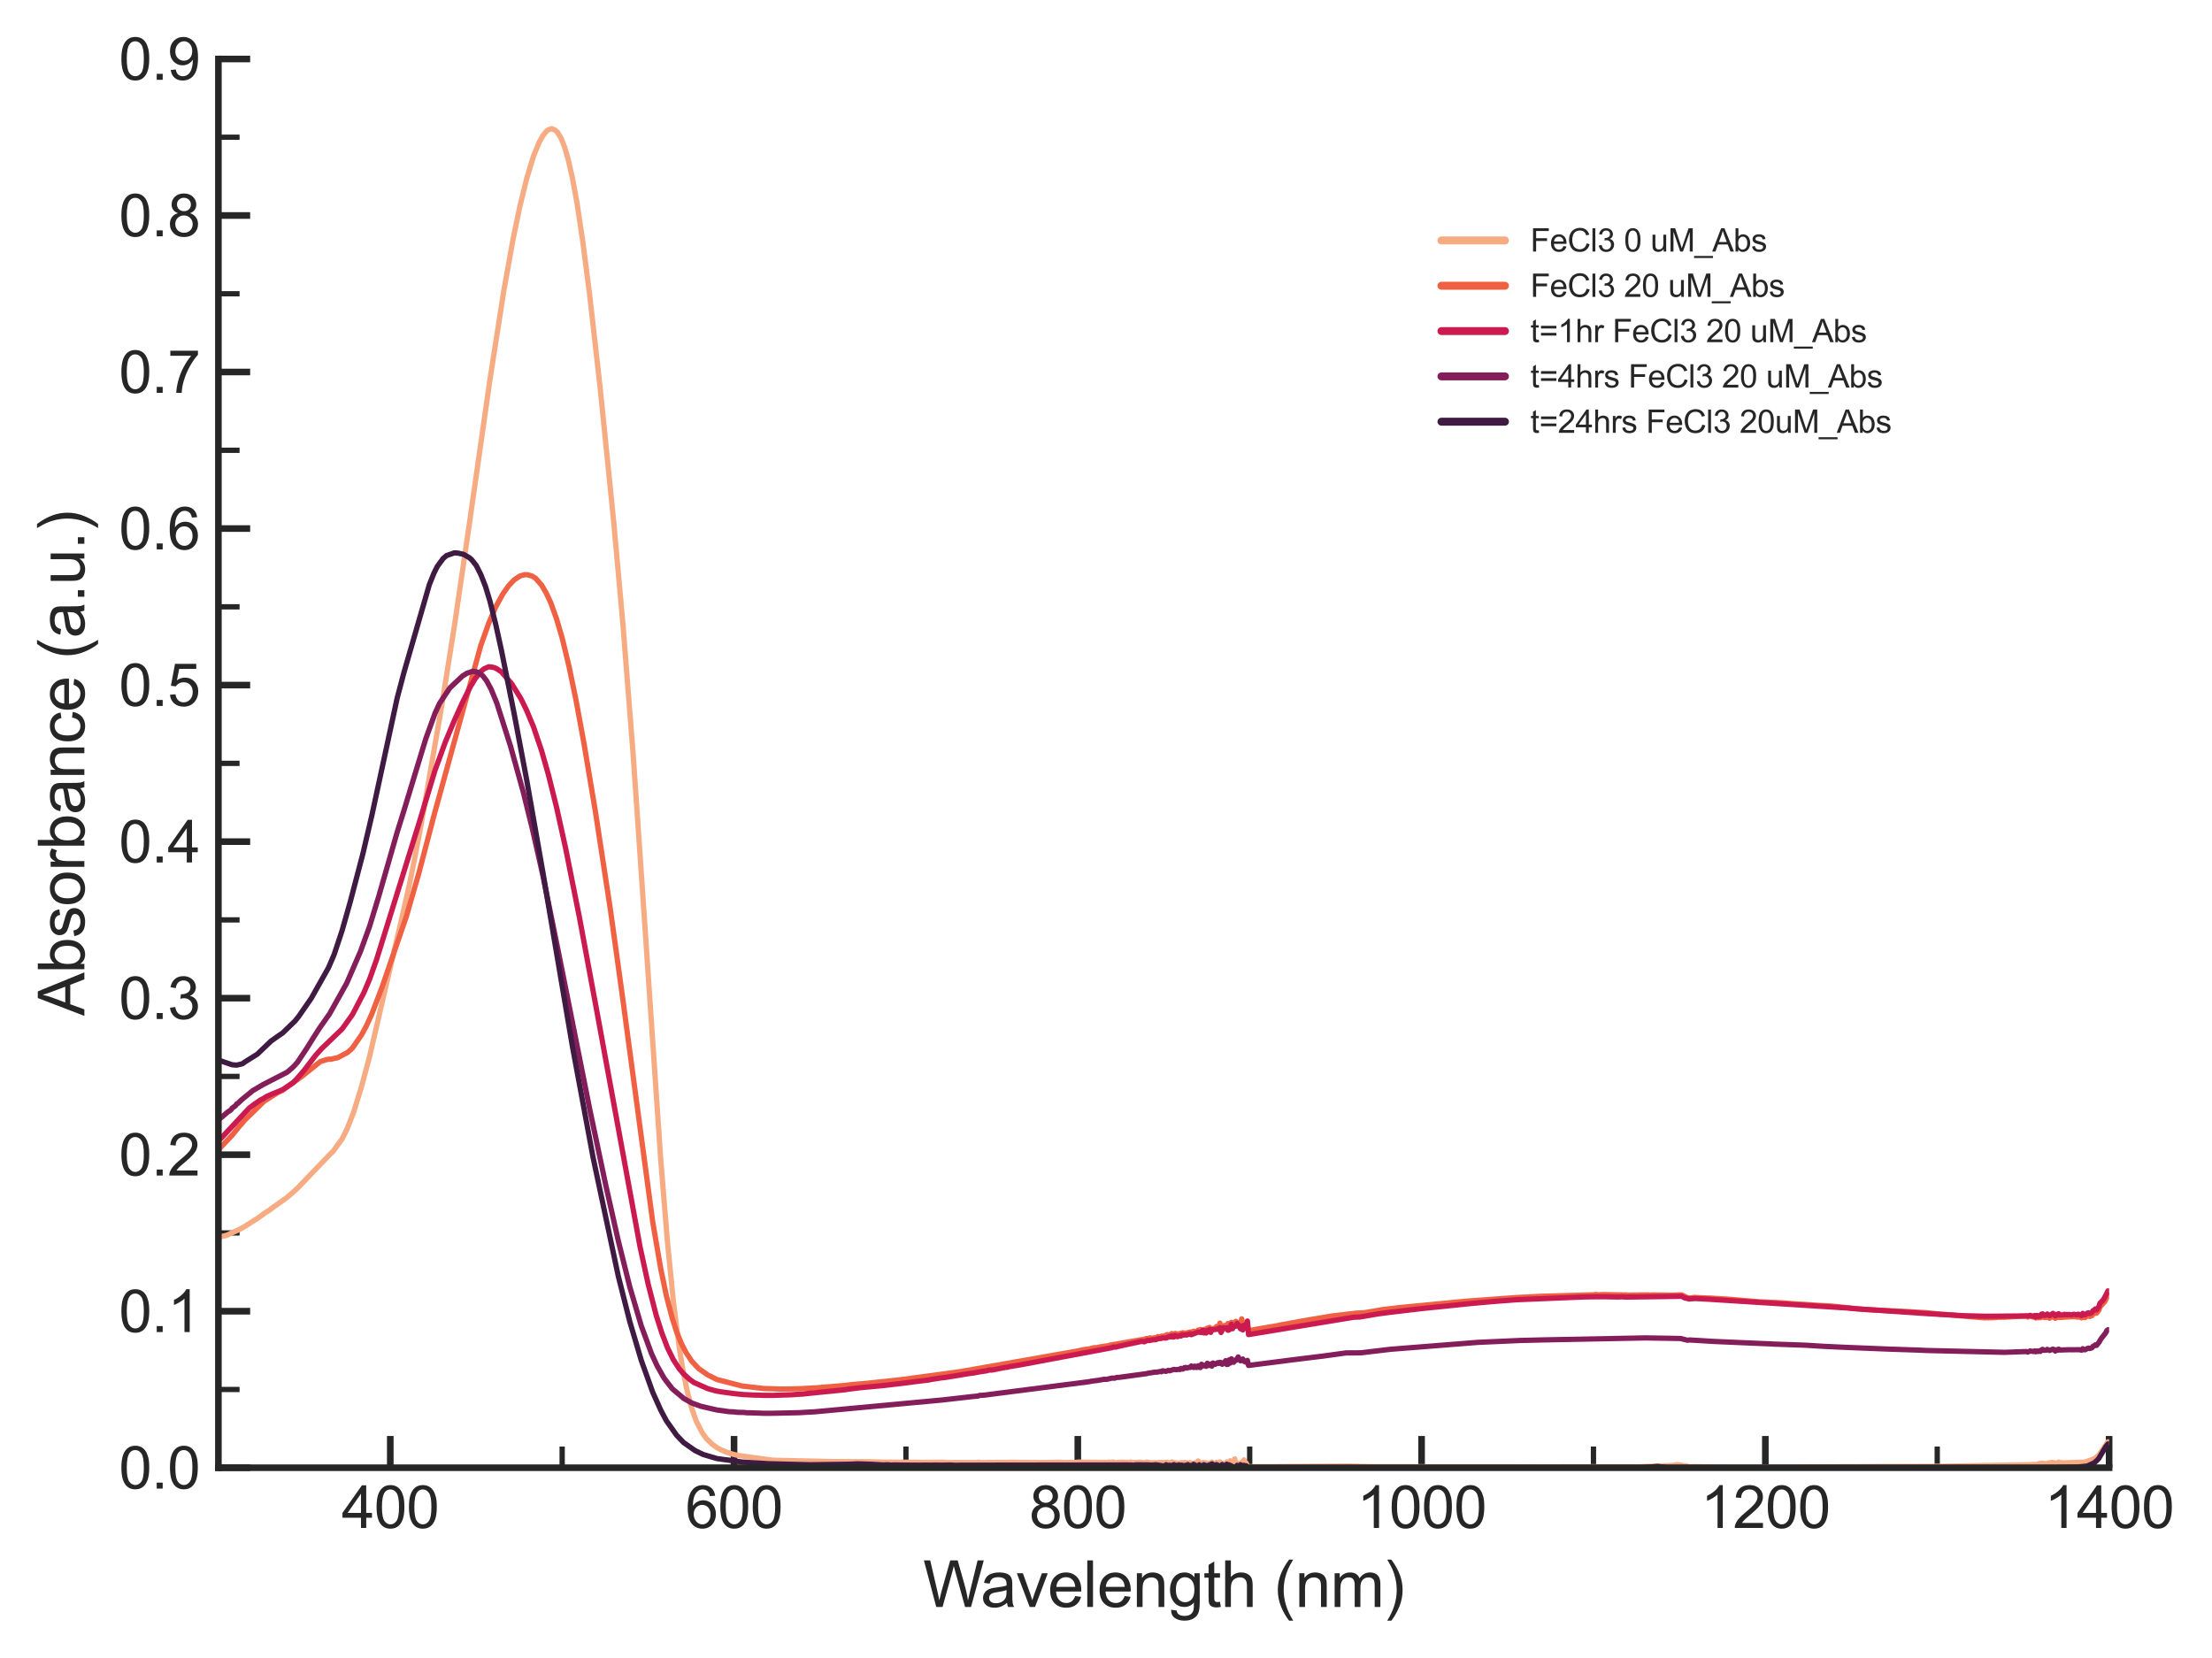<?xml version="1.0" encoding="utf-8" standalone="no"?>
<!DOCTYPE svg PUBLIC "-//W3C//DTD SVG 1.1//EN"
  "http://www.w3.org/Graphics/SVG/1.1/DTD/svg11.dtd">
<svg xmlns:xlink="http://www.w3.org/1999/xlink" width="417.805pt" height="313.27pt" viewBox="0 0 417.805 313.27" xmlns="http://www.w3.org/2000/svg" version="1.1">
 <defs>
  <style type="text/css">*{stroke-linejoin: round; stroke-linecap: butt}</style>
 </defs>
 <g id="figure_1">
  <g id="patch_1">
   <path d="M 0 313.27 
L 417.805 313.27 
L 417.805 0 
L 0 0 
z
" style="fill: #ffffff"/>
  </g>
  <g id="axes_1">
   <g id="patch_2">
    <path d="M 41.251 277.249 
L 398.371 277.249 
L 398.371 11.137 
L 41.251 11.137 
z
" style="fill: #ffffff"/>
   </g>
   <g id="matplotlib.axis_1">
    <g id="xtick_1">
     <g id="line2d_1">
      <defs>
       <path id="m5412c60157" d="M 0 0 
L 0 -6 
" style="stroke: #262626; stroke-width: 1.25"/>
      </defs>
      <g>
       <use xlink:href="#m5412c60157" x="73.717" y="277.249" style="fill: #262626; stroke: #262626; stroke-width: 1.25"/>
      </g>
     </g>
     <g id="text_1">
      <!-- 400 -->
      <g style="fill: #262626" transform="translate(64.541 288.622) scale(0.11 -0.11)">
       <defs>
        <path id="ArialMT-34" d="M 2069 0 
L 2069 1097 
L 81 1097 
L 81 1613 
L 2172 4581 
L 2631 4581 
L 2631 1613 
L 3250 1613 
L 3250 1097 
L 2631 1097 
L 2631 0 
L 2069 0 
z
M 2069 1613 
L 2069 3678 
L 634 1613 
L 2069 1613 
z
" transform="scale(0.016)"/>
        <path id="ArialMT-30" d="M 266 2259 
Q 266 3072 433 3567 
Q 600 4063 929 4331 
Q 1259 4600 1759 4600 
Q 2128 4600 2406 4451 
Q 2684 4303 2865 4023 
Q 3047 3744 3150 3342 
Q 3253 2941 3253 2259 
Q 3253 1453 3087 958 
Q 2922 463 2592 192 
Q 2263 -78 1759 -78 
Q 1097 -78 719 397 
Q 266 969 266 2259 
z
M 844 2259 
Q 844 1131 1108 757 
Q 1372 384 1759 384 
Q 2147 384 2411 759 
Q 2675 1134 2675 2259 
Q 2675 3391 2411 3762 
Q 2147 4134 1753 4134 
Q 1366 4134 1134 3806 
Q 844 3388 844 2259 
z
" transform="scale(0.016)"/>
       </defs>
       <use xlink:href="#ArialMT-34"/>
       <use xlink:href="#ArialMT-30" x="55.615"/>
       <use xlink:href="#ArialMT-30" x="111.23"/>
      </g>
     </g>
    </g>
    <g id="xtick_2">
     <g id="line2d_2">
      <g>
       <use xlink:href="#m5412c60157" x="138.648" y="277.249" style="fill: #262626; stroke: #262626; stroke-width: 1.25"/>
      </g>
     </g>
     <g id="text_2">
      <!-- 600 -->
      <g style="fill: #262626" transform="translate(129.472 288.622) scale(0.11 -0.11)">
       <defs>
        <path id="ArialMT-36" d="M 3184 3459 
L 2625 3416 
Q 2550 3747 2413 3897 
Q 2184 4138 1850 4138 
Q 1581 4138 1378 3988 
Q 1113 3794 959 3422 
Q 806 3050 800 2363 
Q 1003 2672 1297 2822 
Q 1591 2972 1913 2972 
Q 2475 2972 2870 2558 
Q 3266 2144 3266 1488 
Q 3266 1056 3080 686 
Q 2894 316 2569 119 
Q 2244 -78 1831 -78 
Q 1128 -78 684 439 
Q 241 956 241 2144 
Q 241 3472 731 4075 
Q 1159 4600 1884 4600 
Q 2425 4600 2770 4297 
Q 3116 3994 3184 3459 
z
M 888 1484 
Q 888 1194 1011 928 
Q 1134 663 1356 523 
Q 1578 384 1822 384 
Q 2178 384 2434 671 
Q 2691 959 2691 1453 
Q 2691 1928 2437 2201 
Q 2184 2475 1800 2475 
Q 1419 2475 1153 2201 
Q 888 1928 888 1484 
z
" transform="scale(0.016)"/>
       </defs>
       <use xlink:href="#ArialMT-36"/>
       <use xlink:href="#ArialMT-30" x="55.615"/>
       <use xlink:href="#ArialMT-30" x="111.23"/>
      </g>
     </g>
    </g>
    <g id="xtick_3">
     <g id="line2d_3">
      <g>
       <use xlink:href="#m5412c60157" x="203.579" y="277.249" style="fill: #262626; stroke: #262626; stroke-width: 1.25"/>
      </g>
     </g>
     <g id="text_3">
      <!-- 800 -->
      <g style="fill: #262626" transform="translate(194.403 288.622) scale(0.11 -0.11)">
       <defs>
        <path id="ArialMT-38" d="M 1131 2484 
Q 781 2613 612 2850 
Q 444 3088 444 3419 
Q 444 3919 803 4259 
Q 1163 4600 1759 4600 
Q 2359 4600 2725 4251 
Q 3091 3903 3091 3403 
Q 3091 3084 2923 2848 
Q 2756 2613 2416 2484 
Q 2838 2347 3058 2040 
Q 3278 1734 3278 1309 
Q 3278 722 2862 322 
Q 2447 -78 1769 -78 
Q 1091 -78 675 323 
Q 259 725 259 1325 
Q 259 1772 486 2073 
Q 713 2375 1131 2484 
z
M 1019 3438 
Q 1019 3113 1228 2906 
Q 1438 2700 1772 2700 
Q 2097 2700 2305 2904 
Q 2513 3109 2513 3406 
Q 2513 3716 2298 3927 
Q 2084 4138 1766 4138 
Q 1444 4138 1231 3931 
Q 1019 3725 1019 3438 
z
M 838 1322 
Q 838 1081 952 856 
Q 1066 631 1291 507 
Q 1516 384 1775 384 
Q 2178 384 2440 643 
Q 2703 903 2703 1303 
Q 2703 1709 2433 1975 
Q 2163 2241 1756 2241 
Q 1359 2241 1098 1978 
Q 838 1716 838 1322 
z
" transform="scale(0.016)"/>
       </defs>
       <use xlink:href="#ArialMT-38"/>
       <use xlink:href="#ArialMT-30" x="55.615"/>
       <use xlink:href="#ArialMT-30" x="111.23"/>
      </g>
     </g>
    </g>
    <g id="xtick_4">
     <g id="line2d_4">
      <g>
       <use xlink:href="#m5412c60157" x="268.509" y="277.249" style="fill: #262626; stroke: #262626; stroke-width: 1.25"/>
      </g>
     </g>
     <g id="text_4">
      <!-- 1000 -->
      <g style="fill: #262626" transform="translate(256.275 288.622) scale(0.11 -0.11)">
       <defs>
        <path id="ArialMT-31" d="M 2384 0 
L 1822 0 
L 1822 3584 
Q 1619 3391 1289 3197 
Q 959 3003 697 2906 
L 697 3450 
Q 1169 3672 1522 3987 
Q 1875 4303 2022 4600 
L 2384 4600 
L 2384 0 
z
" transform="scale(0.016)"/>
       </defs>
       <use xlink:href="#ArialMT-31"/>
       <use xlink:href="#ArialMT-30" x="55.615"/>
       <use xlink:href="#ArialMT-30" x="111.23"/>
       <use xlink:href="#ArialMT-30" x="166.846"/>
      </g>
     </g>
    </g>
    <g id="xtick_5">
     <g id="line2d_5">
      <g>
       <use xlink:href="#m5412c60157" x="333.44" y="277.249" style="fill: #262626; stroke: #262626; stroke-width: 1.25"/>
      </g>
     </g>
     <g id="text_5">
      <!-- 1200 -->
      <g style="fill: #262626" transform="translate(321.206 288.622) scale(0.11 -0.11)">
       <defs>
        <path id="ArialMT-32" d="M 3222 541 
L 3222 0 
L 194 0 
Q 188 203 259 391 
Q 375 700 629 1000 
Q 884 1300 1366 1694 
Q 2113 2306 2375 2664 
Q 2638 3022 2638 3341 
Q 2638 3675 2398 3904 
Q 2159 4134 1775 4134 
Q 1369 4134 1125 3890 
Q 881 3647 878 3216 
L 300 3275 
Q 359 3922 746 4261 
Q 1134 4600 1788 4600 
Q 2447 4600 2831 4234 
Q 3216 3869 3216 3328 
Q 3216 3053 3103 2787 
Q 2991 2522 2730 2228 
Q 2469 1934 1863 1422 
Q 1356 997 1212 845 
Q 1069 694 975 541 
L 3222 541 
z
" transform="scale(0.016)"/>
       </defs>
       <use xlink:href="#ArialMT-31"/>
       <use xlink:href="#ArialMT-32" x="55.615"/>
       <use xlink:href="#ArialMT-30" x="111.23"/>
       <use xlink:href="#ArialMT-30" x="166.846"/>
      </g>
     </g>
    </g>
    <g id="xtick_6">
     <g id="line2d_6">
      <g>
       <use xlink:href="#m5412c60157" x="398.371" y="277.249" style="fill: #262626; stroke: #262626; stroke-width: 1.25"/>
      </g>
     </g>
     <g id="text_6">
      <!-- 1400 -->
      <g style="fill: #262626" transform="translate(386.137 288.622) scale(0.11 -0.11)">
       <use xlink:href="#ArialMT-31"/>
       <use xlink:href="#ArialMT-34" x="55.615"/>
       <use xlink:href="#ArialMT-30" x="111.23"/>
       <use xlink:href="#ArialMT-30" x="166.846"/>
      </g>
     </g>
    </g>
    <g id="xtick_7">
     <g id="line2d_7">
      <defs>
       <path id="m05ec9abdfc" d="M 0 0 
L 0 -4 
" style="stroke: #262626"/>
      </defs>
      <g>
       <use xlink:href="#m05ec9abdfc" x="106.182" y="277.249" style="fill: #262626; stroke: #262626"/>
      </g>
     </g>
    </g>
    <g id="xtick_8">
     <g id="line2d_8">
      <g>
       <use xlink:href="#m05ec9abdfc" x="171.113" y="277.249" style="fill: #262626; stroke: #262626"/>
      </g>
     </g>
    </g>
    <g id="xtick_9">
     <g id="line2d_9">
      <g>
       <use xlink:href="#m05ec9abdfc" x="236.044" y="277.249" style="fill: #262626; stroke: #262626"/>
      </g>
     </g>
    </g>
    <g id="xtick_10">
     <g id="line2d_10">
      <g>
       <use xlink:href="#m05ec9abdfc" x="300.975" y="277.249" style="fill: #262626; stroke: #262626"/>
      </g>
     </g>
    </g>
    <g id="xtick_11">
     <g id="line2d_11">
      <g>
       <use xlink:href="#m05ec9abdfc" x="365.906" y="277.249" style="fill: #262626; stroke: #262626"/>
      </g>
     </g>
    </g>
    <g id="text_7">
     <!-- Wavelength (nm) -->
     <g style="fill: #262626" transform="translate(174.357 303.544) scale(0.12 -0.12)">
      <defs>
       <path id="ArialMT-57" d="M 1294 0 
L 78 4581 
L 700 4581 
L 1397 1578 
Q 1509 1106 1591 641 
Q 1766 1375 1797 1488 
L 2669 4581 
L 3400 4581 
L 4056 2263 
Q 4303 1400 4413 641 
Q 4500 1075 4641 1638 
L 5359 4581 
L 5969 4581 
L 4713 0 
L 4128 0 
L 3163 3491 
Q 3041 3928 3019 4028 
Q 2947 3713 2884 3491 
L 1913 0 
L 1294 0 
z
" transform="scale(0.016)"/>
       <path id="ArialMT-61" d="M 2588 409 
Q 2275 144 1986 34 
Q 1697 -75 1366 -75 
Q 819 -75 525 192 
Q 231 459 231 875 
Q 231 1119 342 1320 
Q 453 1522 633 1644 
Q 813 1766 1038 1828 
Q 1203 1872 1538 1913 
Q 2219 1994 2541 2106 
Q 2544 2222 2544 2253 
Q 2544 2597 2384 2738 
Q 2169 2928 1744 2928 
Q 1347 2928 1158 2789 
Q 969 2650 878 2297 
L 328 2372 
Q 403 2725 575 2942 
Q 747 3159 1072 3276 
Q 1397 3394 1825 3394 
Q 2250 3394 2515 3294 
Q 2781 3194 2906 3042 
Q 3031 2891 3081 2659 
Q 3109 2516 3109 2141 
L 3109 1391 
Q 3109 606 3145 398 
Q 3181 191 3288 0 
L 2700 0 
Q 2613 175 2588 409 
z
M 2541 1666 
Q 2234 1541 1622 1453 
Q 1275 1403 1131 1340 
Q 988 1278 909 1158 
Q 831 1038 831 891 
Q 831 666 1001 516 
Q 1172 366 1500 366 
Q 1825 366 2078 508 
Q 2331 650 2450 897 
Q 2541 1088 2541 1459 
L 2541 1666 
z
" transform="scale(0.016)"/>
       <path id="ArialMT-76" d="M 1344 0 
L 81 3319 
L 675 3319 
L 1388 1331 
Q 1503 1009 1600 663 
Q 1675 925 1809 1294 
L 2547 3319 
L 3125 3319 
L 1869 0 
L 1344 0 
z
" transform="scale(0.016)"/>
       <path id="ArialMT-65" d="M 2694 1069 
L 3275 997 
Q 3138 488 2766 206 
Q 2394 -75 1816 -75 
Q 1088 -75 661 373 
Q 234 822 234 1631 
Q 234 2469 665 2931 
Q 1097 3394 1784 3394 
Q 2450 3394 2872 2941 
Q 3294 2488 3294 1666 
Q 3294 1616 3291 1516 
L 816 1516 
Q 847 969 1125 678 
Q 1403 388 1819 388 
Q 2128 388 2347 550 
Q 2566 713 2694 1069 
z
M 847 1978 
L 2700 1978 
Q 2663 2397 2488 2606 
Q 2219 2931 1791 2931 
Q 1403 2931 1139 2672 
Q 875 2413 847 1978 
z
" transform="scale(0.016)"/>
       <path id="ArialMT-6c" d="M 409 0 
L 409 4581 
L 972 4581 
L 972 0 
L 409 0 
z
" transform="scale(0.016)"/>
       <path id="ArialMT-6e" d="M 422 0 
L 422 3319 
L 928 3319 
L 928 2847 
Q 1294 3394 1984 3394 
Q 2284 3394 2536 3286 
Q 2788 3178 2913 3003 
Q 3038 2828 3088 2588 
Q 3119 2431 3119 2041 
L 3119 0 
L 2556 0 
L 2556 2019 
Q 2556 2363 2490 2533 
Q 2425 2703 2258 2804 
Q 2091 2906 1866 2906 
Q 1506 2906 1245 2678 
Q 984 2450 984 1813 
L 984 0 
L 422 0 
z
" transform="scale(0.016)"/>
       <path id="ArialMT-67" d="M 319 -275 
L 866 -356 
Q 900 -609 1056 -725 
Q 1266 -881 1628 -881 
Q 2019 -881 2231 -725 
Q 2444 -569 2519 -288 
Q 2563 -116 2559 434 
Q 2191 0 1641 0 
Q 956 0 581 494 
Q 206 988 206 1678 
Q 206 2153 378 2554 
Q 550 2956 876 3175 
Q 1203 3394 1644 3394 
Q 2231 3394 2613 2919 
L 2613 3319 
L 3131 3319 
L 3131 450 
Q 3131 -325 2973 -648 
Q 2816 -972 2473 -1159 
Q 2131 -1347 1631 -1347 
Q 1038 -1347 672 -1080 
Q 306 -813 319 -275 
z
M 784 1719 
Q 784 1066 1043 766 
Q 1303 466 1694 466 
Q 2081 466 2343 764 
Q 2606 1063 2606 1700 
Q 2606 2309 2336 2618 
Q 2066 2928 1684 2928 
Q 1309 2928 1046 2623 
Q 784 2319 784 1719 
z
" transform="scale(0.016)"/>
       <path id="ArialMT-74" d="M 1650 503 
L 1731 6 
Q 1494 -44 1306 -44 
Q 1000 -44 831 53 
Q 663 150 594 308 
Q 525 466 525 972 
L 525 2881 
L 113 2881 
L 113 3319 
L 525 3319 
L 525 4141 
L 1084 4478 
L 1084 3319 
L 1650 3319 
L 1650 2881 
L 1084 2881 
L 1084 941 
Q 1084 700 1114 631 
Q 1144 563 1211 522 
Q 1278 481 1403 481 
Q 1497 481 1650 503 
z
" transform="scale(0.016)"/>
       <path id="ArialMT-68" d="M 422 0 
L 422 4581 
L 984 4581 
L 984 2938 
Q 1378 3394 1978 3394 
Q 2347 3394 2619 3248 
Q 2891 3103 3008 2847 
Q 3125 2591 3125 2103 
L 3125 0 
L 2563 0 
L 2563 2103 
Q 2563 2525 2380 2717 
Q 2197 2909 1863 2909 
Q 1613 2909 1392 2779 
Q 1172 2650 1078 2428 
Q 984 2206 984 1816 
L 984 0 
L 422 0 
z
" transform="scale(0.016)"/>
       <path id="ArialMT-20" transform="scale(0.016)"/>
       <path id="ArialMT-28" d="M 1497 -1347 
Q 1031 -759 709 28 
Q 388 816 388 1659 
Q 388 2403 628 3084 
Q 909 3875 1497 4659 
L 1900 4659 
Q 1522 4009 1400 3731 
Q 1209 3300 1100 2831 
Q 966 2247 966 1656 
Q 966 153 1900 -1347 
L 1497 -1347 
z
" transform="scale(0.016)"/>
       <path id="ArialMT-6d" d="M 422 0 
L 422 3319 
L 925 3319 
L 925 2853 
Q 1081 3097 1340 3245 
Q 1600 3394 1931 3394 
Q 2300 3394 2536 3241 
Q 2772 3088 2869 2813 
Q 3263 3394 3894 3394 
Q 4388 3394 4653 3120 
Q 4919 2847 4919 2278 
L 4919 0 
L 4359 0 
L 4359 2091 
Q 4359 2428 4304 2576 
Q 4250 2725 4106 2815 
Q 3963 2906 3769 2906 
Q 3419 2906 3187 2673 
Q 2956 2441 2956 1928 
L 2956 0 
L 2394 0 
L 2394 2156 
Q 2394 2531 2256 2718 
Q 2119 2906 1806 2906 
Q 1569 2906 1367 2781 
Q 1166 2656 1075 2415 
Q 984 2175 984 1722 
L 984 0 
L 422 0 
z
" transform="scale(0.016)"/>
       <path id="ArialMT-29" d="M 791 -1347 
L 388 -1347 
Q 1322 153 1322 1656 
Q 1322 2244 1188 2822 
Q 1081 3291 891 3722 
Q 769 4003 388 4659 
L 791 4659 
Q 1378 3875 1659 3084 
Q 1900 2403 1900 1659 
Q 1900 816 1576 28 
Q 1253 -759 791 -1347 
z
" transform="scale(0.016)"/>
      </defs>
      <use xlink:href="#ArialMT-57"/>
      <use xlink:href="#ArialMT-61" x="90.635"/>
      <use xlink:href="#ArialMT-76" x="146.25"/>
      <use xlink:href="#ArialMT-65" x="196.25"/>
      <use xlink:href="#ArialMT-6c" x="251.865"/>
      <use xlink:href="#ArialMT-65" x="274.082"/>
      <use xlink:href="#ArialMT-6e" x="329.697"/>
      <use xlink:href="#ArialMT-67" x="385.312"/>
      <use xlink:href="#ArialMT-74" x="440.928"/>
      <use xlink:href="#ArialMT-68" x="468.711"/>
      <use xlink:href="#ArialMT-20" x="524.326"/>
      <use xlink:href="#ArialMT-28" x="552.109"/>
      <use xlink:href="#ArialMT-6e" x="585.41"/>
      <use xlink:href="#ArialMT-6d" x="641.025"/>
      <use xlink:href="#ArialMT-29" x="724.326"/>
     </g>
    </g>
   </g>
   <g id="matplotlib.axis_2">
    <g id="ytick_1">
     <g id="line2d_12">
      <defs>
       <path id="m1d2b94fd0e" d="M 0 0 
L 6 0 
" style="stroke: #262626; stroke-width: 1.25"/>
      </defs>
      <g>
       <use xlink:href="#m1d2b94fd0e" x="41.251" y="277.249" style="fill: #262626; stroke: #262626; stroke-width: 1.25"/>
      </g>
     </g>
     <g id="text_8">
      <!-- 0.0 -->
      <g style="fill: #262626" transform="translate(22.461 281.186) scale(0.11 -0.11)">
       <defs>
        <path id="ArialMT-2e" d="M 581 0 
L 581 641 
L 1222 641 
L 1222 0 
L 581 0 
z
" transform="scale(0.016)"/>
       </defs>
       <use xlink:href="#ArialMT-30"/>
       <use xlink:href="#ArialMT-2e" x="55.615"/>
       <use xlink:href="#ArialMT-30" x="83.398"/>
      </g>
     </g>
    </g>
    <g id="ytick_2">
     <g id="line2d_13">
      <g>
       <use xlink:href="#m1d2b94fd0e" x="41.251" y="247.681" style="fill: #262626; stroke: #262626; stroke-width: 1.25"/>
      </g>
     </g>
     <g id="text_9">
      <!-- 0.1 -->
      <g style="fill: #262626" transform="translate(22.461 251.618) scale(0.11 -0.11)">
       <use xlink:href="#ArialMT-30"/>
       <use xlink:href="#ArialMT-2e" x="55.615"/>
       <use xlink:href="#ArialMT-31" x="83.398"/>
      </g>
     </g>
    </g>
    <g id="ytick_3">
     <g id="line2d_14">
      <g>
       <use xlink:href="#m1d2b94fd0e" x="41.251" y="218.113" style="fill: #262626; stroke: #262626; stroke-width: 1.25"/>
      </g>
     </g>
     <g id="text_10">
      <!-- 0.2 -->
      <g style="fill: #262626" transform="translate(22.461 222.05) scale(0.11 -0.11)">
       <use xlink:href="#ArialMT-30"/>
       <use xlink:href="#ArialMT-2e" x="55.615"/>
       <use xlink:href="#ArialMT-32" x="83.398"/>
      </g>
     </g>
    </g>
    <g id="ytick_4">
     <g id="line2d_15">
      <g>
       <use xlink:href="#m1d2b94fd0e" x="41.251" y="188.545" style="fill: #262626; stroke: #262626; stroke-width: 1.25"/>
      </g>
     </g>
     <g id="text_11">
      <!-- 0.3 -->
      <g style="fill: #262626" transform="translate(22.461 192.482) scale(0.11 -0.11)">
       <defs>
        <path id="ArialMT-33" d="M 269 1209 
L 831 1284 
Q 928 806 1161 595 
Q 1394 384 1728 384 
Q 2125 384 2398 659 
Q 2672 934 2672 1341 
Q 2672 1728 2419 1979 
Q 2166 2231 1775 2231 
Q 1616 2231 1378 2169 
L 1441 2663 
Q 1497 2656 1531 2656 
Q 1891 2656 2178 2843 
Q 2466 3031 2466 3422 
Q 2466 3731 2256 3934 
Q 2047 4138 1716 4138 
Q 1388 4138 1169 3931 
Q 950 3725 888 3313 
L 325 3413 
Q 428 3978 793 4289 
Q 1159 4600 1703 4600 
Q 2078 4600 2393 4439 
Q 2709 4278 2876 4000 
Q 3044 3722 3044 3409 
Q 3044 3113 2884 2869 
Q 2725 2625 2413 2481 
Q 2819 2388 3044 2092 
Q 3269 1797 3269 1353 
Q 3269 753 2831 336 
Q 2394 -81 1725 -81 
Q 1122 -81 723 278 
Q 325 638 269 1209 
z
" transform="scale(0.016)"/>
       </defs>
       <use xlink:href="#ArialMT-30"/>
       <use xlink:href="#ArialMT-2e" x="55.615"/>
       <use xlink:href="#ArialMT-33" x="83.398"/>
      </g>
     </g>
    </g>
    <g id="ytick_5">
     <g id="line2d_16">
      <g>
       <use xlink:href="#m1d2b94fd0e" x="41.251" y="158.977" style="fill: #262626; stroke: #262626; stroke-width: 1.25"/>
      </g>
     </g>
     <g id="text_12">
      <!-- 0.4 -->
      <g style="fill: #262626" transform="translate(22.461 162.914) scale(0.11 -0.11)">
       <use xlink:href="#ArialMT-30"/>
       <use xlink:href="#ArialMT-2e" x="55.615"/>
       <use xlink:href="#ArialMT-34" x="83.398"/>
      </g>
     </g>
    </g>
    <g id="ytick_6">
     <g id="line2d_17">
      <g>
       <use xlink:href="#m1d2b94fd0e" x="41.251" y="129.409" style="fill: #262626; stroke: #262626; stroke-width: 1.25"/>
      </g>
     </g>
     <g id="text_13">
      <!-- 0.5 -->
      <g style="fill: #262626" transform="translate(22.461 133.346) scale(0.11 -0.11)">
       <defs>
        <path id="ArialMT-35" d="M 266 1200 
L 856 1250 
Q 922 819 1161 601 
Q 1400 384 1738 384 
Q 2144 384 2425 690 
Q 2706 997 2706 1503 
Q 2706 1984 2436 2262 
Q 2166 2541 1728 2541 
Q 1456 2541 1237 2417 
Q 1019 2294 894 2097 
L 366 2166 
L 809 4519 
L 3088 4519 
L 3088 3981 
L 1259 3981 
L 1013 2750 
Q 1425 3038 1878 3038 
Q 2478 3038 2890 2622 
Q 3303 2206 3303 1553 
Q 3303 931 2941 478 
Q 2500 -78 1738 -78 
Q 1113 -78 717 272 
Q 322 622 266 1200 
z
" transform="scale(0.016)"/>
       </defs>
       <use xlink:href="#ArialMT-30"/>
       <use xlink:href="#ArialMT-2e" x="55.615"/>
       <use xlink:href="#ArialMT-35" x="83.398"/>
      </g>
     </g>
    </g>
    <g id="ytick_7">
     <g id="line2d_18">
      <g>
       <use xlink:href="#m1d2b94fd0e" x="41.251" y="99.841" style="fill: #262626; stroke: #262626; stroke-width: 1.25"/>
      </g>
     </g>
     <g id="text_14">
      <!-- 0.6 -->
      <g style="fill: #262626" transform="translate(22.461 103.778) scale(0.11 -0.11)">
       <use xlink:href="#ArialMT-30"/>
       <use xlink:href="#ArialMT-2e" x="55.615"/>
       <use xlink:href="#ArialMT-36" x="83.398"/>
      </g>
     </g>
    </g>
    <g id="ytick_8">
     <g id="line2d_19">
      <g>
       <use xlink:href="#m1d2b94fd0e" x="41.251" y="70.273" style="fill: #262626; stroke: #262626; stroke-width: 1.25"/>
      </g>
     </g>
     <g id="text_15">
      <!-- 0.7 -->
      <g style="fill: #262626" transform="translate(22.461 74.21) scale(0.11 -0.11)">
       <defs>
        <path id="ArialMT-37" d="M 303 3981 
L 303 4522 
L 3269 4522 
L 3269 4084 
Q 2831 3619 2401 2847 
Q 1972 2075 1738 1259 
Q 1569 684 1522 0 
L 944 0 
Q 953 541 1156 1306 
Q 1359 2072 1739 2783 
Q 2119 3494 2547 3981 
L 303 3981 
z
" transform="scale(0.016)"/>
       </defs>
       <use xlink:href="#ArialMT-30"/>
       <use xlink:href="#ArialMT-2e" x="55.615"/>
       <use xlink:href="#ArialMT-37" x="83.398"/>
      </g>
     </g>
    </g>
    <g id="ytick_9">
     <g id="line2d_20">
      <g>
       <use xlink:href="#m1d2b94fd0e" x="41.251" y="40.705" style="fill: #262626; stroke: #262626; stroke-width: 1.25"/>
      </g>
     </g>
     <g id="text_16">
      <!-- 0.8 -->
      <g style="fill: #262626" transform="translate(22.461 44.642) scale(0.11 -0.11)">
       <use xlink:href="#ArialMT-30"/>
       <use xlink:href="#ArialMT-2e" x="55.615"/>
       <use xlink:href="#ArialMT-38" x="83.398"/>
      </g>
     </g>
    </g>
    <g id="ytick_10">
     <g id="line2d_21">
      <g>
       <use xlink:href="#m1d2b94fd0e" x="41.251" y="11.137" style="fill: #262626; stroke: #262626; stroke-width: 1.25"/>
      </g>
     </g>
     <g id="text_17">
      <!-- 0.9 -->
      <g style="fill: #262626" transform="translate(22.461 15.074) scale(0.11 -0.11)">
       <defs>
        <path id="ArialMT-39" d="M 350 1059 
L 891 1109 
Q 959 728 1153 556 
Q 1347 384 1650 384 
Q 1909 384 2104 503 
Q 2300 622 2425 820 
Q 2550 1019 2634 1356 
Q 2719 1694 2719 2044 
Q 2719 2081 2716 2156 
Q 2547 1888 2255 1720 
Q 1963 1553 1622 1553 
Q 1053 1553 659 1965 
Q 266 2378 266 3053 
Q 266 3750 677 4175 
Q 1088 4600 1706 4600 
Q 2153 4600 2523 4359 
Q 2894 4119 3086 3673 
Q 3278 3228 3278 2384 
Q 3278 1506 3087 986 
Q 2897 466 2520 194 
Q 2144 -78 1638 -78 
Q 1100 -78 759 220 
Q 419 519 350 1059 
z
M 2653 3081 
Q 2653 3566 2395 3850 
Q 2138 4134 1775 4134 
Q 1400 4134 1122 3828 
Q 844 3522 844 3034 
Q 844 2597 1108 2323 
Q 1372 2050 1759 2050 
Q 2150 2050 2401 2323 
Q 2653 2597 2653 3081 
z
" transform="scale(0.016)"/>
       </defs>
       <use xlink:href="#ArialMT-30"/>
       <use xlink:href="#ArialMT-2e" x="55.615"/>
       <use xlink:href="#ArialMT-39" x="83.398"/>
      </g>
     </g>
    </g>
    <g id="ytick_11">
     <g id="line2d_22">
      <defs>
       <path id="m8b62cb3062" d="M 0 0 
L 4 0 
" style="stroke: #262626"/>
      </defs>
      <g>
       <use xlink:href="#m8b62cb3062" x="41.251" y="262.465" style="fill: #262626; stroke: #262626"/>
      </g>
     </g>
    </g>
    <g id="ytick_12">
     <g id="line2d_23">
      <g>
       <use xlink:href="#m8b62cb3062" x="41.251" y="232.897" style="fill: #262626; stroke: #262626"/>
      </g>
     </g>
    </g>
    <g id="ytick_13">
     <g id="line2d_24">
      <g>
       <use xlink:href="#m8b62cb3062" x="41.251" y="203.329" style="fill: #262626; stroke: #262626"/>
      </g>
     </g>
    </g>
    <g id="ytick_14">
     <g id="line2d_25">
      <g>
       <use xlink:href="#m8b62cb3062" x="41.251" y="173.761" style="fill: #262626; stroke: #262626"/>
      </g>
     </g>
    </g>
    <g id="ytick_15">
     <g id="line2d_26">
      <g>
       <use xlink:href="#m8b62cb3062" x="41.251" y="144.193" style="fill: #262626; stroke: #262626"/>
      </g>
     </g>
    </g>
    <g id="ytick_16">
     <g id="line2d_27">
      <g>
       <use xlink:href="#m8b62cb3062" x="41.251" y="114.625" style="fill: #262626; stroke: #262626"/>
      </g>
     </g>
    </g>
    <g id="ytick_17">
     <g id="line2d_28">
      <g>
       <use xlink:href="#m8b62cb3062" x="41.251" y="85.057" style="fill: #262626; stroke: #262626"/>
      </g>
     </g>
    </g>
    <g id="ytick_18">
     <g id="line2d_29">
      <g>
       <use xlink:href="#m8b62cb3062" x="41.251" y="55.489" style="fill: #262626; stroke: #262626"/>
      </g>
     </g>
    </g>
    <g id="ytick_19">
     <g id="line2d_30">
      <g>
       <use xlink:href="#m8b62cb3062" x="41.251" y="25.921" style="fill: #262626; stroke: #262626"/>
      </g>
     </g>
    </g>
    <g id="text_18">
     <!-- Absorbance (a.u.) -->
     <g style="fill: #262626" transform="translate(15.936 191.882) rotate(-90) scale(0.12 -0.12)">
      <defs>
       <path id="ArialMT-41" d="M -9 0 
L 1750 4581 
L 2403 4581 
L 4278 0 
L 3588 0 
L 3053 1388 
L 1138 1388 
L 634 0 
L -9 0 
z
M 1313 1881 
L 2866 1881 
L 2388 3150 
Q 2169 3728 2063 4100 
Q 1975 3659 1816 3225 
L 1313 1881 
z
" transform="scale(0.016)"/>
       <path id="ArialMT-62" d="M 941 0 
L 419 0 
L 419 4581 
L 981 4581 
L 981 2947 
Q 1338 3394 1891 3394 
Q 2197 3394 2470 3270 
Q 2744 3147 2920 2923 
Q 3097 2700 3197 2384 
Q 3297 2069 3297 1709 
Q 3297 856 2875 390 
Q 2453 -75 1863 -75 
Q 1275 -75 941 416 
L 941 0 
z
M 934 1684 
Q 934 1088 1097 822 
Q 1363 388 1816 388 
Q 2184 388 2453 708 
Q 2722 1028 2722 1663 
Q 2722 2313 2464 2622 
Q 2206 2931 1841 2931 
Q 1472 2931 1203 2611 
Q 934 2291 934 1684 
z
" transform="scale(0.016)"/>
       <path id="ArialMT-73" d="M 197 991 
L 753 1078 
Q 800 744 1014 566 
Q 1228 388 1613 388 
Q 2000 388 2187 545 
Q 2375 703 2375 916 
Q 2375 1106 2209 1216 
Q 2094 1291 1634 1406 
Q 1016 1563 777 1677 
Q 538 1791 414 1992 
Q 291 2194 291 2438 
Q 291 2659 392 2848 
Q 494 3038 669 3163 
Q 800 3259 1026 3326 
Q 1253 3394 1513 3394 
Q 1903 3394 2198 3281 
Q 2494 3169 2634 2976 
Q 2775 2784 2828 2463 
L 2278 2388 
Q 2241 2644 2061 2787 
Q 1881 2931 1553 2931 
Q 1166 2931 1000 2803 
Q 834 2675 834 2503 
Q 834 2394 903 2306 
Q 972 2216 1119 2156 
Q 1203 2125 1616 2013 
Q 2213 1853 2448 1751 
Q 2684 1650 2818 1456 
Q 2953 1263 2953 975 
Q 2953 694 2789 445 
Q 2625 197 2315 61 
Q 2006 -75 1616 -75 
Q 969 -75 630 194 
Q 291 463 197 991 
z
" transform="scale(0.016)"/>
       <path id="ArialMT-6f" d="M 213 1659 
Q 213 2581 725 3025 
Q 1153 3394 1769 3394 
Q 2453 3394 2887 2945 
Q 3322 2497 3322 1706 
Q 3322 1066 3130 698 
Q 2938 331 2570 128 
Q 2203 -75 1769 -75 
Q 1072 -75 642 372 
Q 213 819 213 1659 
z
M 791 1659 
Q 791 1022 1069 705 
Q 1347 388 1769 388 
Q 2188 388 2466 706 
Q 2744 1025 2744 1678 
Q 2744 2294 2464 2611 
Q 2184 2928 1769 2928 
Q 1347 2928 1069 2612 
Q 791 2297 791 1659 
z
" transform="scale(0.016)"/>
       <path id="ArialMT-72" d="M 416 0 
L 416 3319 
L 922 3319 
L 922 2816 
Q 1116 3169 1280 3281 
Q 1444 3394 1641 3394 
Q 1925 3394 2219 3213 
L 2025 2691 
Q 1819 2813 1613 2813 
Q 1428 2813 1281 2702 
Q 1134 2591 1072 2394 
Q 978 2094 978 1738 
L 978 0 
L 416 0 
z
" transform="scale(0.016)"/>
       <path id="ArialMT-63" d="M 2588 1216 
L 3141 1144 
Q 3050 572 2676 248 
Q 2303 -75 1759 -75 
Q 1078 -75 664 370 
Q 250 816 250 1647 
Q 250 2184 428 2587 
Q 606 2991 970 3192 
Q 1334 3394 1763 3394 
Q 2303 3394 2647 3120 
Q 2991 2847 3088 2344 
L 2541 2259 
Q 2463 2594 2264 2762 
Q 2066 2931 1784 2931 
Q 1359 2931 1093 2626 
Q 828 2322 828 1663 
Q 828 994 1084 691 
Q 1341 388 1753 388 
Q 2084 388 2306 591 
Q 2528 794 2588 1216 
z
" transform="scale(0.016)"/>
       <path id="ArialMT-75" d="M 2597 0 
L 2597 488 
Q 2209 -75 1544 -75 
Q 1250 -75 995 37 
Q 741 150 617 320 
Q 494 491 444 738 
Q 409 903 409 1263 
L 409 3319 
L 972 3319 
L 972 1478 
Q 972 1038 1006 884 
Q 1059 663 1231 536 
Q 1403 409 1656 409 
Q 1909 409 2131 539 
Q 2353 669 2445 892 
Q 2538 1116 2538 1541 
L 2538 3319 
L 3100 3319 
L 3100 0 
L 2597 0 
z
" transform="scale(0.016)"/>
      </defs>
      <use xlink:href="#ArialMT-41"/>
      <use xlink:href="#ArialMT-62" x="66.699"/>
      <use xlink:href="#ArialMT-73" x="122.314"/>
      <use xlink:href="#ArialMT-6f" x="172.314"/>
      <use xlink:href="#ArialMT-72" x="227.93"/>
      <use xlink:href="#ArialMT-62" x="261.23"/>
      <use xlink:href="#ArialMT-61" x="316.846"/>
      <use xlink:href="#ArialMT-6e" x="372.461"/>
      <use xlink:href="#ArialMT-63" x="428.076"/>
      <use xlink:href="#ArialMT-65" x="478.076"/>
      <use xlink:href="#ArialMT-20" x="533.691"/>
      <use xlink:href="#ArialMT-28" x="561.475"/>
      <use xlink:href="#ArialMT-61" x="594.775"/>
      <use xlink:href="#ArialMT-2e" x="650.391"/>
      <use xlink:href="#ArialMT-75" x="678.174"/>
      <use xlink:href="#ArialMT-2e" x="733.789"/>
      <use xlink:href="#ArialMT-29" x="761.572"/>
     </g>
    </g>
   </g>
   <g id="PolyCollection_1"/>
   <g id="PolyCollection_2"/>
   <g id="PolyCollection_3"/>
   <g id="PolyCollection_4"/>
   <g id="PolyCollection_5"/>
   <g id="line2d_31">
    <path d="M 41.468 233.633 
L 42.766 233.363 
L 45.364 232.151 
L 46.229 231.678 
L 46.879 231.252 
L 48.177 230.425 
L 48.61 230.16 
L 50.125 229.066 
L 50.774 228.659 
L 51.207 228.326 
L 54.021 226.334 
L 54.67 225.801 
L 56.185 224.449 
L 62.246 218.123 
L 62.895 217.51 
L 64.626 215.116 
L 65.492 213.392 
L 66.791 210.113 
L 68.306 205.18 
L 69.821 199.5 
L 72.851 186.466 
L 75.448 175.38 
L 77.18 167.763 
L 78.262 162.478 
L 79.56 155.69 
L 83.456 133.185 
L 85.837 118.178 
L 88.651 98.97 
L 92.547 71.682 
L 95.144 55.028 
L 96.875 45.334 
L 98.174 39.075 
L 99.473 33.771 
L 100.771 29.482 
L 101.853 26.84 
L 102.503 25.694 
L 103.152 24.84 
L 103.585 24.504 
L 104.234 24.299 
L 104.884 24.598 
L 105.316 25.02 
L 105.966 26.089 
L 106.615 27.712 
L 107.264 29.893 
L 108.13 33.673 
L 108.996 38.414 
L 110.078 45.637 
L 111.377 55.741 
L 113.325 72.96 
L 115.922 98.623 
L 117.653 117.858 
L 119.601 142.68 
L 121.549 171.087 
L 124.796 219.028 
L 126.094 234.838 
L 127.176 245.681 
L 128.259 254.291 
L 128.908 258.336 
L 129.774 262.689 
L 130.639 265.962 
L 131.505 268.433 
L 132.587 270.554 
L 133.453 271.772 
L 134.535 272.809 
L 135.401 273.439 
L 136.267 273.902 
L 137.349 274.35 
L 138.431 274.689 
L 139.513 274.951 
L 146.006 275.827 
L 157.694 276.092 
L 159.209 276.077 
L 159.642 276.101 
L 160.291 276.064 
L 160.724 276.104 
L 161.59 276.1 
L 164.187 276.113 
L 166.784 276.185 
L 167.434 276.193 
L 170.897 276.202 
L 173.277 276.226 
L 174.143 276.238 
L 178.255 276.209 
L 178.688 276.257 
L 184.532 276.267 
L 184.749 276.197 
L 185.398 276.284 
L 187.129 276.247 
L 187.779 276.26 
L 188.212 276.237 
L 188.861 276.239 
L 189.727 276.247 
L 190.592 276.245 
L 191.025 276.212 
L 192.973 276.252 
L 193.622 276.24 
L 194.488 276.259 
L 195.354 276.26 
L 196.869 276.28 
L 200.116 276.209 
L 200.981 276.273 
L 202.28 276.23 
L 202.929 276.255 
L 203.795 276.175 
L 204.877 276.201 
L 209.206 276.245 
L 209.422 276.161 
L 209.639 276.276 
L 210.288 276.161 
L 210.505 276.327 
L 210.937 276.262 
L 211.803 276.196 
L 213.318 276.242 
L 213.535 276.159 
L 213.751 276.268 
L 214.833 276.241 
L 215.266 276.192 
L 215.915 276.265 
L 216.348 276.284 
L 216.565 276.173 
L 217.214 276.302 
L 218.296 276.301 
L 218.513 276.436 
L 218.729 276.273 
L 219.595 276.251 
L 219.811 276.323 
L 220.028 276.238 
L 220.244 276.311 
L 220.461 276.209 
L 220.677 276.365 
L 221.11 276.285 
L 221.326 276.149 
L 221.543 276.429 
L 221.759 276.28 
L 222.192 276.318 
L 222.408 276.509 
L 223.058 276.29 
L 223.274 276.306 
L 223.491 276.521 
L 223.707 276.24 
L 224.573 276.378 
L 224.789 276.277 
L 225.006 276.69 
L 225.222 276.434 
L 225.655 276.342 
L 225.871 276.281 
L 226.088 276.341 
L 226.304 275.969 
L 226.521 276.395 
L 226.954 276.597 
L 227.17 276.271 
L 227.387 276.406 
L 227.603 276.267 
L 227.819 276.521 
L 228.036 276.367 
L 228.252 276.581 
L 228.469 276.379 
L 228.685 276.418 
L 228.902 276.175 
L 229.118 276.452 
L 229.334 276.913 
L 229.767 276.229 
L 229.984 276.411 
L 230.2 276.35 
L 230.417 276.147 
L 230.633 276.572 
L 230.85 276.427 
L 231.066 276.9 
L 231.282 276.527 
L 231.499 276.439 
L 231.715 276.147 
L 231.932 276.599 
L 232.365 275.933 
L 232.797 276.86 
L 233.23 275.587 
L 233.447 276.556 
L 233.663 276.324 
L 233.88 276.764 
L 234.096 276.501 
L 234.312 276.424 
L 234.529 276.214 
L 234.745 277.082 
L 234.962 275.768 
L 235.178 277.192 
L 235.395 276.381 
L 235.611 276.942 
L 236.044 277.041 
L 239.723 277.045 
L 241.238 277.026 
L 253.575 276.937 
L 254.874 276.928 
L 259.419 277.046 
L 281.063 277.052 
L 287.123 277.061 
L 288.205 277.079 
L 289.72 277.054 
L 294.049 277.071 
L 295.348 277.04 
L 296.646 277.055 
L 309.632 277.056 
L 310.282 277.026 
L 315.909 276.808 
L 316.775 276.653 
L 317.64 276.786 
L 318.29 276.924 
L 318.506 276.868 
L 318.939 277.073 
L 320.021 277.032 
L 326.514 277.123 
L 328.895 277.115 
L 330.41 277.127 
L 334.955 277.088 
L 337.553 277.089 
L 349.024 277.038 
L 350.539 277.042 
L 355.733 277.003 
L 357.248 277.012 
L 365.906 276.977 
L 366.988 276.963 
L 383.437 276.673 
L 384.303 276.625 
L 384.519 276.704 
L 384.736 276.57 
L 384.952 276.677 
L 385.169 276.444 
L 385.385 276.524 
L 385.601 276.389 
L 386.467 276.488 
L 387.117 276.313 
L 387.333 276.35 
L 387.549 276.245 
L 388.632 276.376 
L 388.848 276.183 
L 389.065 276.341 
L 389.281 276.276 
L 389.714 276.327 
L 393.826 276.182 
L 395.558 275.551 
L 395.99 275.242 
L 396.423 274.874 
L 398.155 272.348 
L 398.371 272.333 
L 398.371 272.333 
" clip-path="url(#p31ae9b219b)" style="fill: none; stroke: #f6ab83; stroke-linecap: round"/>
   </g>
   <g id="line2d_32">
    <path d="M 41.468 216.949 
L 43.848 214.435 
L 45.147 212.825 
L 45.58 212.368 
L 46.229 211.582 
L 49.909 207.992 
L 52.506 206.36 
L 53.372 205.941 
L 57.051 203.297 
L 60.514 200.524 
L 61.596 200.178 
L 62.246 200.05 
L 62.462 200.104 
L 63.111 199.927 
L 63.761 199.811 
L 65.709 198.762 
L 66.574 197.962 
L 68.306 195.448 
L 69.172 193.854 
L 70.254 191.471 
L 72.202 186.365 
L 76.747 173.133 
L 79.128 164.874 
L 81.941 154.147 
L 90.815 121.928 
L 92.33 117.665 
L 93.629 114.664 
L 94.927 112.272 
L 96.01 110.718 
L 97.092 109.562 
L 98.174 108.821 
L 99.04 108.563 
L 99.689 108.571 
L 100.555 108.835 
L 101.204 109.272 
L 102.286 110.512 
L 103.152 111.985 
L 104.018 113.828 
L 105.1 116.839 
L 106.182 120.512 
L 107.481 125.898 
L 108.779 132.153 
L 110.294 140.379 
L 112.459 153.284 
L 115.272 171.667 
L 117.437 187.27 
L 123.281 230.777 
L 124.796 239.645 
L 125.878 244.814 
L 126.96 248.96 
L 127.826 251.641 
L 128.692 253.756 
L 129.557 255.458 
L 130.639 257.101 
L 131.938 258.5 
L 133.67 259.712 
L 135.401 260.579 
L 140.163 261.809 
L 144.275 262.285 
L 145.574 262.32 
L 147.305 262.386 
L 149.253 262.366 
L 150.984 262.327 
L 154.015 262.165 
L 159.642 261.703 
L 160.941 261.537 
L 163.754 261.307 
L 164.187 261.25 
L 170.031 260.629 
L 180.42 259.232 
L 181.718 259.034 
L 203.146 255.263 
L 204.877 254.907 
L 205.743 254.802 
L 206.609 254.577 
L 207.258 254.555 
L 207.691 254.439 
L 208.773 254.262 
L 209.206 254.228 
L 209.639 254.092 
L 215.699 253.047 
L 215.915 253.053 
L 216.565 252.83 
L 216.998 252.859 
L 217.214 252.708 
L 217.43 252.819 
L 218.296 252.657 
L 218.513 252.675 
L 218.729 252.464 
L 218.946 252.559 
L 219.162 252.53 
L 219.378 252.389 
L 219.811 252.408 
L 220.461 252.093 
L 220.677 252.214 
L 221.11 252.132 
L 221.326 251.905 
L 221.543 252.315 
L 221.976 251.875 
L 222.192 251.914 
L 222.408 252.092 
L 222.841 251.899 
L 223.491 251.748 
L 223.707 251.875 
L 224.789 251.622 
L 225.006 251.788 
L 225.439 251.457 
L 226.088 251.618 
L 226.304 251.248 
L 226.521 251.318 
L 226.737 251.129 
L 226.954 251.323 
L 227.17 251.218 
L 227.387 251.325 
L 227.603 251.092 
L 227.819 251.459 
L 228.036 250.887 
L 228.252 251.208 
L 228.469 250.748 
L 228.685 251.047 
L 229.334 250.917 
L 229.551 251.027 
L 229.767 250.567 
L 229.984 250.823 
L 230.2 250.776 
L 230.417 249.927 
L 230.633 250.849 
L 230.85 250.613 
L 231.066 250.997 
L 231.282 250.373 
L 231.499 250.6 
L 231.715 250.441 
L 231.932 249.997 
L 232.365 250.145 
L 232.581 249.788 
L 232.797 250.732 
L 233.014 249.933 
L 233.447 249.596 
L 233.88 250.134 
L 234.096 249.896 
L 234.312 250.163 
L 234.529 249.123 
L 234.745 250.265 
L 234.962 250.059 
L 235.395 250.142 
L 235.611 250.025 
L 235.828 251.372 
L 237.126 251.118 
L 241.022 250.456 
L 242.104 250.235 
L 242.97 250.09 
L 245.784 249.567 
L 247.732 249.227 
L 250.329 248.799 
L 251.411 248.607 
L 256.173 248.045 
L 257.688 247.969 
L 261.367 247.345 
L 262.882 247.18 
L 264.397 246.992 
L 275.435 245.932 
L 276.95 245.784 
L 286.474 245.096 
L 288.638 244.992 
L 291.235 244.854 
L 292.101 244.833 
L 301.191 244.577 
L 301.408 244.509 
L 301.841 244.593 
L 302.706 244.536 
L 306.386 244.599 
L 306.819 244.635 
L 307.035 244.586 
L 307.468 244.651 
L 311.364 244.597 
L 311.58 244.663 
L 312.013 244.606 
L 315.693 244.652 
L 317.64 244.59 
L 318.723 245.144 
L 319.372 245.174 
L 320.021 245.074 
L 321.753 245.158 
L 323.268 245.21 
L 324.566 245.301 
L 326.947 245.442 
L 328.029 245.549 
L 332.358 245.904 
L 336.687 246.101 
L 339.284 246.317 
L 340.583 246.371 
L 343.613 246.589 
L 345.777 246.691 
L 348.374 246.959 
L 350.322 247.167 
L 351.837 247.32 
L 355.3 247.515 
L 358.763 247.675 
L 360.495 247.76 
L 363.958 247.971 
L 366.339 248.224 
L 368.936 248.396 
L 369.369 248.469 
L 374.78 248.935 
L 376.078 248.911 
L 376.728 248.889 
L 377.377 248.824 
L 378.459 248.814 
L 382.788 248.584 
L 383.004 248.782 
L 383.221 248.625 
L 383.87 248.703 
L 384.086 248.802 
L 384.303 248.686 
L 384.519 248.957 
L 384.736 248.719 
L 384.952 248.915 
L 385.169 248.771 
L 385.385 248.903 
L 385.601 248.567 
L 385.818 248.536 
L 386.034 248.838 
L 386.467 248.876 
L 386.684 248.689 
L 387.117 249.001 
L 387.766 248.596 
L 388.199 249.02 
L 388.415 248.748 
L 388.632 248.876 
L 388.848 248.634 
L 389.065 248.86 
L 391.445 248.706 
L 392.095 248.714 
L 392.311 248.804 
L 392.527 248.697 
L 393.177 248.942 
L 393.393 248.569 
L 393.826 248.897 
L 394.043 248.684 
L 394.475 248.568 
L 394.692 248.673 
L 395.125 248.52 
L 395.341 248.205 
L 395.558 248.13 
L 395.774 247.915 
L 395.99 248.053 
L 396.423 247.494 
L 396.64 246.875 
L 397.506 245.923 
L 398.155 244.665 
L 398.371 244.714 
L 398.371 244.714 
" clip-path="url(#p31ae9b219b)" style="fill: none; stroke: #f06043; stroke-linecap: round"/>
   </g>
   <g id="line2d_33">
    <path d="M 41.468 215.298 
L 42.55 214.16 
L 47.095 209.28 
L 48.177 208.486 
L 49.259 207.744 
L 49.692 207.534 
L 50.342 207.121 
L 51.424 206.649 
L 53.372 205.846 
L 55.32 204.539 
L 55.969 203.893 
L 57.484 202.131 
L 59.648 199.306 
L 60.731 198.101 
L 64.626 194.359 
L 66.574 191.645 
L 68.739 187.491 
L 69.821 184.925 
L 71.119 181.288 
L 79.344 154.843 
L 82.158 145.536 
L 84.106 140.184 
L 85.837 136.042 
L 87.352 132.696 
L 88.867 129.667 
L 89.733 128.232 
L 90.815 126.847 
L 91.464 126.316 
L 92.33 125.943 
L 92.98 126.025 
L 93.412 126.127 
L 93.845 126.339 
L 94.711 126.911 
L 96.659 129.17 
L 98.39 131.975 
L 99.473 134.199 
L 100.771 137.306 
L 102.286 141.778 
L 103.585 146.335 
L 105.1 152.397 
L 106.831 160.203 
L 109.429 173.212 
L 112.892 191.877 
L 120.9 235.55 
L 122.415 242.518 
L 123.93 248.398 
L 125.012 251.798 
L 126.094 254.627 
L 127.176 256.822 
L 128.259 258.506 
L 129.124 259.52 
L 130.207 260.519 
L 131.072 261.143 
L 133.67 262.301 
L 135.185 262.725 
L 136.267 262.92 
L 138.648 263.241 
L 140.379 263.423 
L 141.678 263.484 
L 142.327 263.519 
L 143.409 263.538 
L 144.059 263.574 
L 146.006 263.579 
L 147.738 263.519 
L 149.469 263.466 
L 150.768 263.368 
L 151.634 263.332 
L 152.067 263.272 
L 159.642 262.511 
L 160.291 262.392 
L 160.724 262.355 
L 161.806 262.214 
L 162.456 262.132 
L 167.001 261.705 
L 170.68 261.269 
L 171.979 261.102 
L 173.277 260.933 
L 175.442 260.672 
L 175.875 260.571 
L 177.823 260.269 
L 178.472 260.204 
L 183.234 259.427 
L 183.883 259.355 
L 184.965 259.145 
L 186.48 258.915 
L 186.696 258.8 
L 187.346 258.792 
L 187.779 258.717 
L 188.212 258.628 
L 189.943 258.276 
L 190.159 258.292 
L 190.592 258.167 
L 191.025 258.093 
L 192.757 257.808 
L 210.072 254.56 
L 210.288 254.436 
L 210.721 254.461 
L 211.37 254.298 
L 212.236 254.101 
L 215.266 253.457 
L 215.483 253.368 
L 215.915 253.416 
L 216.132 253.458 
L 216.781 253.171 
L 216.998 253.23 
L 217.863 253.068 
L 218.296 253.065 
L 218.729 252.875 
L 219.378 252.812 
L 219.595 252.711 
L 220.244 252.753 
L 220.893 252.469 
L 221.11 252.527 
L 221.326 252.325 
L 221.543 252.559 
L 221.759 252.544 
L 221.976 252.244 
L 222.408 252.494 
L 222.841 252.279 
L 223.058 252.375 
L 223.274 252.116 
L 223.707 252.193 
L 223.924 252.117 
L 224.14 252.182 
L 224.356 252.039 
L 224.573 252.044 
L 224.789 251.933 
L 225.006 252.12 
L 226.304 251.62 
L 226.954 251.715 
L 227.17 251.287 
L 227.387 251.78 
L 227.603 251.364 
L 227.819 251.796 
L 228.036 251.348 
L 228.252 251.537 
L 228.469 251.125 
L 228.685 251.68 
L 228.902 251.179 
L 229.767 251.111 
L 229.984 250.992 
L 230.2 251.148 
L 230.417 250.794 
L 230.633 251.702 
L 231.066 250.818 
L 231.282 250.936 
L 231.715 250.8 
L 231.932 251.284 
L 232.148 251.224 
L 232.581 250.14 
L 232.797 250.994 
L 233.014 250.54 
L 233.447 250.5 
L 233.663 249.981 
L 233.88 250.24 
L 234.312 251.006 
L 234.529 250.503 
L 234.745 251.223 
L 234.962 250.318 
L 235.178 250.796 
L 235.395 250.313 
L 235.611 249.539 
L 235.828 252.095 
L 255.74 248.811 
L 256.822 248.776 
L 260.285 248.185 
L 262.449 247.898 
L 268.077 247.234 
L 269.375 247.091 
L 271.323 246.896 
L 273.055 246.716 
L 275.003 246.518 
L 277.167 246.288 
L 279.981 246.029 
L 282.145 245.837 
L 286.474 245.509 
L 299.243 244.982 
L 300.975 244.953 
L 302.923 244.943 
L 305.736 244.993 
L 306.386 244.96 
L 306.819 244.995 
L 307.252 245.01 
L 317.64 244.864 
L 318.29 245.212 
L 318.506 245.211 
L 318.939 245.361 
L 320.238 245.284 
L 322.619 245.406 
L 324.35 245.52 
L 349.024 247.078 
L 349.889 247.168 
L 350.972 247.247 
L 362.876 248.056 
L 364.391 248.158 
L 368.503 248.396 
L 371.1 248.537 
L 372.615 248.571 
L 374.996 248.636 
L 383.221 248.566 
L 383.437 248.462 
L 384.086 248.653 
L 384.303 248.489 
L 384.519 248.756 
L 384.736 248.484 
L 384.952 248.681 
L 385.169 248.515 
L 385.385 248.623 
L 385.601 248.247 
L 385.818 248.182 
L 386.034 248.475 
L 386.467 248.414 
L 386.684 248.201 
L 387.117 248.528 
L 387.766 248.091 
L 388.199 248.547 
L 388.415 248.288 
L 388.632 248.406 
L 388.848 248.15 
L 389.065 248.402 
L 389.714 248.373 
L 389.93 248.258 
L 390.147 248.364 
L 390.363 248.292 
L 390.58 248.356 
L 390.796 248.287 
L 391.229 248.389 
L 391.662 248.255 
L 392.311 248.364 
L 392.527 248.241 
L 393.177 248.511 
L 393.393 248.09 
L 393.61 248.335 
L 393.826 248.371 
L 394.259 248.04 
L 394.475 247.986 
L 394.692 248.118 
L 395.125 247.931 
L 395.341 247.568 
L 395.558 247.487 
L 395.774 247.25 
L 395.99 247.436 
L 396.423 246.836 
L 396.64 246.169 
L 397.289 245.518 
L 397.722 244.712 
L 398.155 243.839 
L 398.371 243.898 
L 398.371 243.898 
" clip-path="url(#p31ae9b219b)" style="fill: none; stroke: #ca1a50; stroke-linecap: round"/>
   </g>
   <g id="line2d_34">
    <path d="M 41.468 211.316 
L 41.901 211.016 
L 42.983 210.073 
L 43.632 209.651 
L 43.848 209.312 
L 44.498 208.861 
L 44.714 208.507 
L 44.931 208.429 
L 45.58 207.786 
L 47.744 206.014 
L 49.692 204.867 
L 54.237 202.534 
L 55.32 201.603 
L 56.185 200.669 
L 57.917 198.061 
L 59.215 195.983 
L 60.298 194.288 
L 62.246 191.516 
L 65.492 185.708 
L 68.089 179.716 
L 69.821 174.95 
L 71.552 169.27 
L 75.015 157.207 
L 76.314 153.059 
L 78.695 145.215 
L 80.426 139.541 
L 82.158 134.761 
L 83.023 132.862 
L 84.971 129.946 
L 87.352 127.698 
L 88.218 127.161 
L 89.3 126.803 
L 89.949 126.888 
L 90.599 127.168 
L 91.248 127.725 
L 91.897 128.577 
L 92.763 130.187 
L 93.845 132.826 
L 96.443 140.994 
L 98.823 149.568 
L 100.555 156.568 
L 102.503 165.187 
L 105.533 180.127 
L 111.377 209.47 
L 114.407 223.821 
L 116.788 234.399 
L 118.952 243.068 
L 121.116 250.418 
L 123.064 255.71 
L 124.146 258.045 
L 125.445 260.338 
L 126.96 262.312 
L 129.124 264.14 
L 130.639 265.004 
L 132.371 265.635 
L 135.401 266.335 
L 137.782 266.664 
L 138.431 266.681 
L 139.297 266.779 
L 140.596 266.804 
L 141.028 266.866 
L 141.894 266.876 
L 144.275 266.959 
L 146.006 266.956 
L 150.984 266.849 
L 152.5 266.753 
L 153.798 266.69 
L 178.039 264.443 
L 178.905 264.342 
L 179.987 264.22 
L 183.234 263.852 
L 183.883 263.781 
L 184.749 263.705 
L 184.965 263.592 
L 185.398 263.563 
L 186.047 263.522 
L 187.129 263.374 
L 205.743 260.991 
L 206.176 260.895 
L 207.258 260.766 
L 208.557 260.537 
L 208.989 260.56 
L 210.072 260.305 
L 210.505 260.34 
L 210.937 260.188 
L 211.37 260.179 
L 216.565 259.473 
L 216.998 259.36 
L 217.43 259.315 
L 218.08 259.198 
L 218.513 259.194 
L 219.162 259.058 
L 219.378 259.119 
L 219.595 258.931 
L 220.244 259.04 
L 220.677 258.854 
L 220.893 258.938 
L 221.759 258.668 
L 222.192 258.734 
L 222.625 258.647 
L 222.841 258.699 
L 223.058 258.479 
L 223.274 258.615 
L 223.491 258.587 
L 223.707 258.343 
L 223.924 258.296 
L 224.14 258.432 
L 224.573 258.28 
L 224.789 258.312 
L 225.006 258.025 
L 225.439 258.31 
L 225.655 258.049 
L 225.871 258.289 
L 226.088 258.298 
L 226.304 257.99 
L 226.521 258.287 
L 226.737 258.317 
L 226.954 257.699 
L 227.17 258.032 
L 227.387 257.89 
L 227.819 258.098 
L 228.036 257.51 
L 228.252 257.919 
L 228.469 257.93 
L 228.685 257.644 
L 228.902 258.056 
L 229.118 257.465 
L 229.551 257.708 
L 229.984 257.408 
L 230.2 257.555 
L 230.417 257.328 
L 230.633 257.381 
L 230.85 257.708 
L 231.066 257.424 
L 231.282 257.342 
L 231.499 257.019 
L 231.715 257.747 
L 231.932 257.713 
L 232.148 256.877 
L 232.365 257.478 
L 232.581 256.671 
L 233.014 257.322 
L 233.23 256.932 
L 233.447 256.976 
L 233.88 256.319 
L 234.096 256.85 
L 234.312 257.052 
L 234.745 256.71 
L 234.962 257.134 
L 235.395 257.329 
L 235.611 256.97 
L 235.828 257.926 
L 242.104 257.126 
L 243.836 256.898 
L 249.896 256.156 
L 254.225 255.559 
L 256.173 255.547 
L 257.038 255.54 
L 258.337 255.383 
L 262.666 254.87 
L 279.115 253.566 
L 287.123 253.207 
L 291.668 253.096 
L 308.767 252.762 
L 310.715 252.721 
L 317.424 252.833 
L 318.723 253.164 
L 319.156 253.114 
L 320.887 253.215 
L 323.701 253.39 
L 333.44 253.814 
L 334.306 253.839 
L 334.955 253.887 
L 341.016 254.1 
L 343.613 254.262 
L 344.911 254.335 
L 347.509 254.459 
L 348.374 254.496 
L 356.599 254.834 
L 359.413 254.928 
L 362.443 255.029 
L 363.741 255.09 
L 364.391 255.11 
L 378.676 255.447 
L 379.108 255.429 
L 381.056 255.358 
L 382.788 255.301 
L 383.004 255.403 
L 383.437 255.19 
L 384.086 255.292 
L 384.303 255.181 
L 384.519 255.343 
L 384.736 255.192 
L 384.952 255.289 
L 385.169 255.17 
L 385.385 255.277 
L 385.601 254.982 
L 385.818 254.885 
L 386.034 255.054 
L 386.467 255.037 
L 386.684 254.885 
L 387.117 255.096 
L 387.766 254.844 
L 387.982 254.933 
L 388.199 255.206 
L 388.415 254.951 
L 388.632 255.05 
L 388.848 254.841 
L 389.065 255.013 
L 390.796 254.955 
L 391.445 254.96 
L 392.744 254.95 
L 393.177 255.039 
L 393.393 254.762 
L 393.61 254.947 
L 393.826 254.965 
L 394.259 254.73 
L 394.475 254.653 
L 394.692 254.731 
L 395.125 254.595 
L 395.341 254.301 
L 395.558 254.237 
L 395.774 254.03 
L 395.99 254.139 
L 396.423 253.609 
L 396.856 252.875 
L 397.722 251.782 
L 397.938 251.339 
L 398.155 251.183 
L 398.588 251.201 
L 398.588 251.201 
" clip-path="url(#p31ae9b219b)" style="fill: none; stroke: #841e5a; stroke-linecap: round"/>
   </g>
   <g id="line2d_35">
    <path d="M 41.468 200.315 
L 43.848 201.131 
L 44.714 201.195 
L 45.796 200.936 
L 46.229 200.615 
L 48.61 199.122 
L 49.043 198.703 
L 51.207 196.639 
L 52.506 195.721 
L 52.939 195.421 
L 53.372 195.138 
L 55.752 192.834 
L 56.402 192.022 
L 58.783 188.585 
L 62.029 182.824 
L 63.111 180.312 
L 64.626 175.74 
L 66.141 170.405 
L 68.522 161.347 
L 70.254 153.945 
L 75.015 131.881 
L 76.314 126.97 
L 81.076 110.494 
L 81.941 108.318 
L 82.591 107.008 
L 83.673 105.534 
L 84.322 104.95 
L 85.837 104.428 
L 86.486 104.473 
L 87.569 104.716 
L 88.651 105.344 
L 89.084 105.724 
L 89.949 106.819 
L 90.815 108.526 
L 91.681 110.723 
L 92.547 113.568 
L 93.629 117.91 
L 94.711 122.847 
L 97.092 134.694 
L 99.473 147.281 
L 102.503 164.559 
L 108.13 197.717 
L 112.026 218.666 
L 116.788 241.079 
L 118.952 249.631 
L 121.116 256.937 
L 123.281 262.975 
L 124.796 266.352 
L 125.878 268.386 
L 127.826 271.141 
L 129.124 272.492 
L 131.289 274.007 
L 132.804 274.741 
L 135.401 275.512 
L 140.163 276.172 
L 145.141 276.49 
L 152.932 276.687 
L 160.075 276.59 
L 160.724 276.573 
L 162.023 276.509 
L 164.62 276.595 
L 166.784 276.724 
L 167.65 276.685 
L 168.299 276.752 
L 168.949 276.715 
L 170.247 276.745 
L 172.412 276.763 
L 173.061 276.767 
L 173.71 276.771 
L 174.576 276.752 
L 175.875 276.763 
L 176.74 276.746 
L 177.823 276.768 
L 179.554 276.734 
L 180.42 276.788 
L 181.502 276.769 
L 182.584 276.766 
L 212.452 276.724 
L 212.885 276.724 
L 213.318 276.726 
L 213.751 276.725 
L 213.967 276.776 
L 214.617 276.695 
L 216.781 276.71 
L 217.647 276.759 
L 218.296 276.681 
L 220.028 276.953 
L 220.244 276.678 
L 220.677 276.874 
L 220.893 276.771 
L 221.11 276.879 
L 221.759 276.666 
L 222.192 276.973 
L 222.408 276.766 
L 222.625 276.721 
L 223.058 276.768 
L 223.274 276.763 
L 223.491 276.946 
L 223.707 276.96 
L 223.924 276.779 
L 224.14 276.924 
L 224.356 276.655 
L 224.573 277.006 
L 224.789 276.822 
L 225.222 276.807 
L 225.439 276.603 
L 226.304 277.069 
L 226.521 276.68 
L 226.737 277.086 
L 227.17 276.973 
L 227.387 276.679 
L 227.603 276.886 
L 227.819 276.803 
L 228.036 277.074 
L 228.469 276.693 
L 228.685 276.769 
L 228.902 276.518 
L 229.551 276.912 
L 229.767 276.655 
L 229.984 276.749 
L 230.2 277.245 
L 230.417 277.143 
L 230.85 276.638 
L 231.066 276.854 
L 231.499 276.857 
L 231.715 276.58 
L 231.932 277.605 
L 232.148 276.707 
L 232.581 276.905 
L 233.014 277.204 
L 233.23 277.333 
L 233.447 277.254 
L 233.663 276.797 
L 234.096 277.5 
L 234.312 276.671 
L 234.745 277.074 
L 234.962 276.788 
L 235.178 276.972 
L 235.395 276.884 
L 235.611 277.109 
L 235.828 277.496 
L 240.806 277.509 
L 242.104 277.498 
L 243.836 277.483 
L 246.649 277.471 
L 248.814 277.442 
L 255.09 277.436 
L 258.12 277.8 
L 260.501 277.612 
L 262.233 277.626 
L 266.994 277.686 
L 306.169 277.664 
L 313.095 276.991 
L 316.991 277.597 
L 318.29 277.979 
L 318.506 277.888 
L 318.723 277.946 
L 318.939 277.807 
L 319.372 277.776 
L 320.238 277.755 
L 321.753 277.798 
L 331.06 278.017 
L 333.224 278.008 
L 334.523 278.053 
L 336.903 278.003 
L 339.284 277.968 
L 340.583 277.921 
L 341.448 277.926 
L 364.824 277.726 
L 370.018 277.689 
L 373.048 277.761 
L 375.645 277.752 
L 380.84 277.731 
L 384.952 277.564 
L 385.169 277.421 
L 385.818 277.337 
L 391.012 277.153 
L 391.445 277.166 
L 392.311 277.135 
L 394.259 276.916 
L 395.558 276.319 
L 395.99 275.943 
L 396.423 275.483 
L 397.722 273.302 
L 398.155 272.767 
L 398.371 272.791 
L 398.371 272.791 
" clip-path="url(#p31ae9b219b)" style="fill: none; stroke: #3f1b43; stroke-linecap: round"/>
   </g>
   <g id="line2d_36"/>
   <g id="line2d_37"/>
   <g id="line2d_38"/>
   <g id="line2d_39"/>
   <g id="line2d_40"/>
   <g id="patch_3">
    <path d="M 41.251 277.249 
L 41.251 11.137 
" style="fill: none; stroke: #262626; stroke-width: 1.25; stroke-linejoin: miter; stroke-linecap: square"/>
   </g>
   <g id="patch_4">
    <path d="M 41.251 277.249 
L 398.371 277.249 
" style="fill: none; stroke: #262626; stroke-width: 1.25; stroke-linejoin: miter; stroke-linecap: square"/>
   </g>
   <g id="legend_1">
    <g id="line2d_41">
     <path d="M 272.26 45.416 
L 278.26 45.416 
L 284.26 45.416 
" style="fill: none; stroke: #f6ab83; stroke-width: 1.5; stroke-linecap: round"/>
    </g>
    <g id="text_19">
     <!-- FeCl3 0 uM_Abs -->
     <g style="fill: #262626" transform="translate(289.06 47.516) scale(0.06 -0.06)">
      <defs>
       <path id="ArialMT-46" d="M 525 0 
L 525 4581 
L 3616 4581 
L 3616 4041 
L 1131 4041 
L 1131 2622 
L 3281 2622 
L 3281 2081 
L 1131 2081 
L 1131 0 
L 525 0 
z
" transform="scale(0.016)"/>
       <path id="ArialMT-43" d="M 3763 1606 
L 4369 1453 
Q 4178 706 3683 314 
Q 3188 -78 2472 -78 
Q 1731 -78 1267 223 
Q 803 525 561 1097 
Q 319 1669 319 2325 
Q 319 3041 592 3573 
Q 866 4106 1370 4382 
Q 1875 4659 2481 4659 
Q 3169 4659 3637 4309 
Q 4106 3959 4291 3325 
L 3694 3184 
Q 3534 3684 3231 3912 
Q 2928 4141 2469 4141 
Q 1941 4141 1586 3887 
Q 1231 3634 1087 3207 
Q 944 2781 944 2328 
Q 944 1744 1114 1308 
Q 1284 872 1643 656 
Q 2003 441 2422 441 
Q 2931 441 3284 734 
Q 3638 1028 3763 1606 
z
" transform="scale(0.016)"/>
       <path id="ArialMT-4d" d="M 475 0 
L 475 4581 
L 1388 4581 
L 2472 1338 
Q 2622 884 2691 659 
Q 2769 909 2934 1394 
L 4031 4581 
L 4847 4581 
L 4847 0 
L 4263 0 
L 4263 3834 
L 2931 0 
L 2384 0 
L 1059 3900 
L 1059 0 
L 475 0 
z
" transform="scale(0.016)"/>
       <path id="ArialMT-5f" d="M -97 -1272 
L -97 -866 
L 3631 -866 
L 3631 -1272 
L -97 -1272 
z
" transform="scale(0.016)"/>
      </defs>
      <use xlink:href="#ArialMT-46"/>
      <use xlink:href="#ArialMT-65" x="61.084"/>
      <use xlink:href="#ArialMT-43" x="116.699"/>
      <use xlink:href="#ArialMT-6c" x="188.916"/>
      <use xlink:href="#ArialMT-33" x="211.133"/>
      <use xlink:href="#ArialMT-20" x="266.748"/>
      <use xlink:href="#ArialMT-30" x="294.531"/>
      <use xlink:href="#ArialMT-20" x="350.146"/>
      <use xlink:href="#ArialMT-75" x="377.93"/>
      <use xlink:href="#ArialMT-4d" x="433.545"/>
      <use xlink:href="#ArialMT-5f" x="516.846"/>
      <use xlink:href="#ArialMT-41" x="572.461"/>
      <use xlink:href="#ArialMT-62" x="639.16"/>
      <use xlink:href="#ArialMT-73" x="694.775"/>
     </g>
    </g>
    <g id="line2d_42">
     <path d="M 272.26 53.976 
L 278.26 53.976 
L 284.26 53.976 
" style="fill: none; stroke: #f06043; stroke-width: 1.5; stroke-linecap: round"/>
    </g>
    <g id="text_20">
     <!-- FeCl3 20 uM_Abs -->
     <g style="fill: #262626" transform="translate(289.06 56.076) scale(0.06 -0.06)">
      <use xlink:href="#ArialMT-46"/>
      <use xlink:href="#ArialMT-65" x="61.084"/>
      <use xlink:href="#ArialMT-43" x="116.699"/>
      <use xlink:href="#ArialMT-6c" x="188.916"/>
      <use xlink:href="#ArialMT-33" x="211.133"/>
      <use xlink:href="#ArialMT-20" x="266.748"/>
      <use xlink:href="#ArialMT-32" x="294.531"/>
      <use xlink:href="#ArialMT-30" x="350.146"/>
      <use xlink:href="#ArialMT-20" x="405.762"/>
      <use xlink:href="#ArialMT-75" x="433.545"/>
      <use xlink:href="#ArialMT-4d" x="489.16"/>
      <use xlink:href="#ArialMT-5f" x="572.461"/>
      <use xlink:href="#ArialMT-41" x="628.076"/>
      <use xlink:href="#ArialMT-62" x="694.775"/>
      <use xlink:href="#ArialMT-73" x="750.391"/>
     </g>
    </g>
    <g id="line2d_43">
     <path d="M 272.26 62.536 
L 278.26 62.536 
L 284.26 62.536 
" style="fill: none; stroke: #ca1a50; stroke-width: 1.5; stroke-linecap: round"/>
    </g>
    <g id="text_21">
     <!-- t=1hr FeCl3 20 uM_Abs -->
     <g style="fill: #262626" transform="translate(289.06 64.636) scale(0.06 -0.06)">
      <defs>
       <path id="ArialMT-3d" d="M 3381 2694 
L 356 2694 
L 356 3219 
L 3381 3219 
L 3381 2694 
z
M 3381 1303 
L 356 1303 
L 356 1828 
L 3381 1828 
L 3381 1303 
z
" transform="scale(0.016)"/>
      </defs>
      <use xlink:href="#ArialMT-74"/>
      <use xlink:href="#ArialMT-3d" x="27.783"/>
      <use xlink:href="#ArialMT-31" x="86.182"/>
      <use xlink:href="#ArialMT-68" x="141.797"/>
      <use xlink:href="#ArialMT-72" x="197.412"/>
      <use xlink:href="#ArialMT-20" x="230.713"/>
      <use xlink:href="#ArialMT-46" x="258.496"/>
      <use xlink:href="#ArialMT-65" x="319.58"/>
      <use xlink:href="#ArialMT-43" x="375.195"/>
      <use xlink:href="#ArialMT-6c" x="447.412"/>
      <use xlink:href="#ArialMT-33" x="469.629"/>
      <use xlink:href="#ArialMT-20" x="525.244"/>
      <use xlink:href="#ArialMT-32" x="553.027"/>
      <use xlink:href="#ArialMT-30" x="608.643"/>
      <use xlink:href="#ArialMT-20" x="664.258"/>
      <use xlink:href="#ArialMT-75" x="692.041"/>
      <use xlink:href="#ArialMT-4d" x="747.656"/>
      <use xlink:href="#ArialMT-5f" x="830.957"/>
      <use xlink:href="#ArialMT-41" x="886.572"/>
      <use xlink:href="#ArialMT-62" x="953.271"/>
      <use xlink:href="#ArialMT-73" x="1008.887"/>
     </g>
    </g>
    <g id="line2d_44">
     <path d="M 272.26 71.097 
L 278.26 71.097 
L 284.26 71.097 
" style="fill: none; stroke: #841e5a; stroke-width: 1.5; stroke-linecap: round"/>
    </g>
    <g id="text_22">
     <!-- t=4hrs FeCl3 20 uM_Abs -->
     <g style="fill: #262626" transform="translate(289.06 73.197) scale(0.06 -0.06)">
      <use xlink:href="#ArialMT-74"/>
      <use xlink:href="#ArialMT-3d" x="27.783"/>
      <use xlink:href="#ArialMT-34" x="86.182"/>
      <use xlink:href="#ArialMT-68" x="141.797"/>
      <use xlink:href="#ArialMT-72" x="197.412"/>
      <use xlink:href="#ArialMT-73" x="230.713"/>
      <use xlink:href="#ArialMT-20" x="280.713"/>
      <use xlink:href="#ArialMT-46" x="308.496"/>
      <use xlink:href="#ArialMT-65" x="369.58"/>
      <use xlink:href="#ArialMT-43" x="425.195"/>
      <use xlink:href="#ArialMT-6c" x="497.412"/>
      <use xlink:href="#ArialMT-33" x="519.629"/>
      <use xlink:href="#ArialMT-20" x="575.244"/>
      <use xlink:href="#ArialMT-32" x="603.027"/>
      <use xlink:href="#ArialMT-30" x="658.643"/>
      <use xlink:href="#ArialMT-20" x="714.258"/>
      <use xlink:href="#ArialMT-75" x="742.041"/>
      <use xlink:href="#ArialMT-4d" x="797.656"/>
      <use xlink:href="#ArialMT-5f" x="880.957"/>
      <use xlink:href="#ArialMT-41" x="936.572"/>
      <use xlink:href="#ArialMT-62" x="1003.271"/>
      <use xlink:href="#ArialMT-73" x="1058.887"/>
     </g>
    </g>
    <g id="line2d_45">
     <path d="M 272.26 79.657 
L 278.26 79.657 
L 284.26 79.657 
" style="fill: none; stroke: #3f1b43; stroke-width: 1.5; stroke-linecap: round"/>
    </g>
    <g id="text_23">
     <!-- t=24hrs FeCl3 20uM_Abs -->
     <g style="fill: #262626" transform="translate(289.06 81.757) scale(0.06 -0.06)">
      <use xlink:href="#ArialMT-74"/>
      <use xlink:href="#ArialMT-3d" x="27.783"/>
      <use xlink:href="#ArialMT-32" x="86.182"/>
      <use xlink:href="#ArialMT-34" x="141.797"/>
      <use xlink:href="#ArialMT-68" x="197.412"/>
      <use xlink:href="#ArialMT-72" x="253.027"/>
      <use xlink:href="#ArialMT-73" x="286.328"/>
      <use xlink:href="#ArialMT-20" x="336.328"/>
      <use xlink:href="#ArialMT-46" x="364.111"/>
      <use xlink:href="#ArialMT-65" x="425.195"/>
      <use xlink:href="#ArialMT-43" x="480.811"/>
      <use xlink:href="#ArialMT-6c" x="553.027"/>
      <use xlink:href="#ArialMT-33" x="575.244"/>
      <use xlink:href="#ArialMT-20" x="630.859"/>
      <use xlink:href="#ArialMT-32" x="658.643"/>
      <use xlink:href="#ArialMT-30" x="714.258"/>
      <use xlink:href="#ArialMT-75" x="769.873"/>
      <use xlink:href="#ArialMT-4d" x="825.488"/>
      <use xlink:href="#ArialMT-5f" x="908.789"/>
      <use xlink:href="#ArialMT-41" x="964.404"/>
      <use xlink:href="#ArialMT-62" x="1031.104"/>
      <use xlink:href="#ArialMT-73" x="1086.719"/>
     </g>
    </g>
   </g>
  </g>
 </g>
 <defs>
  <clipPath id="p31ae9b219b">
   <rect x="41.251" y="11.137" width="357.12" height="266.112"/>
  </clipPath>
 </defs>
</svg>
